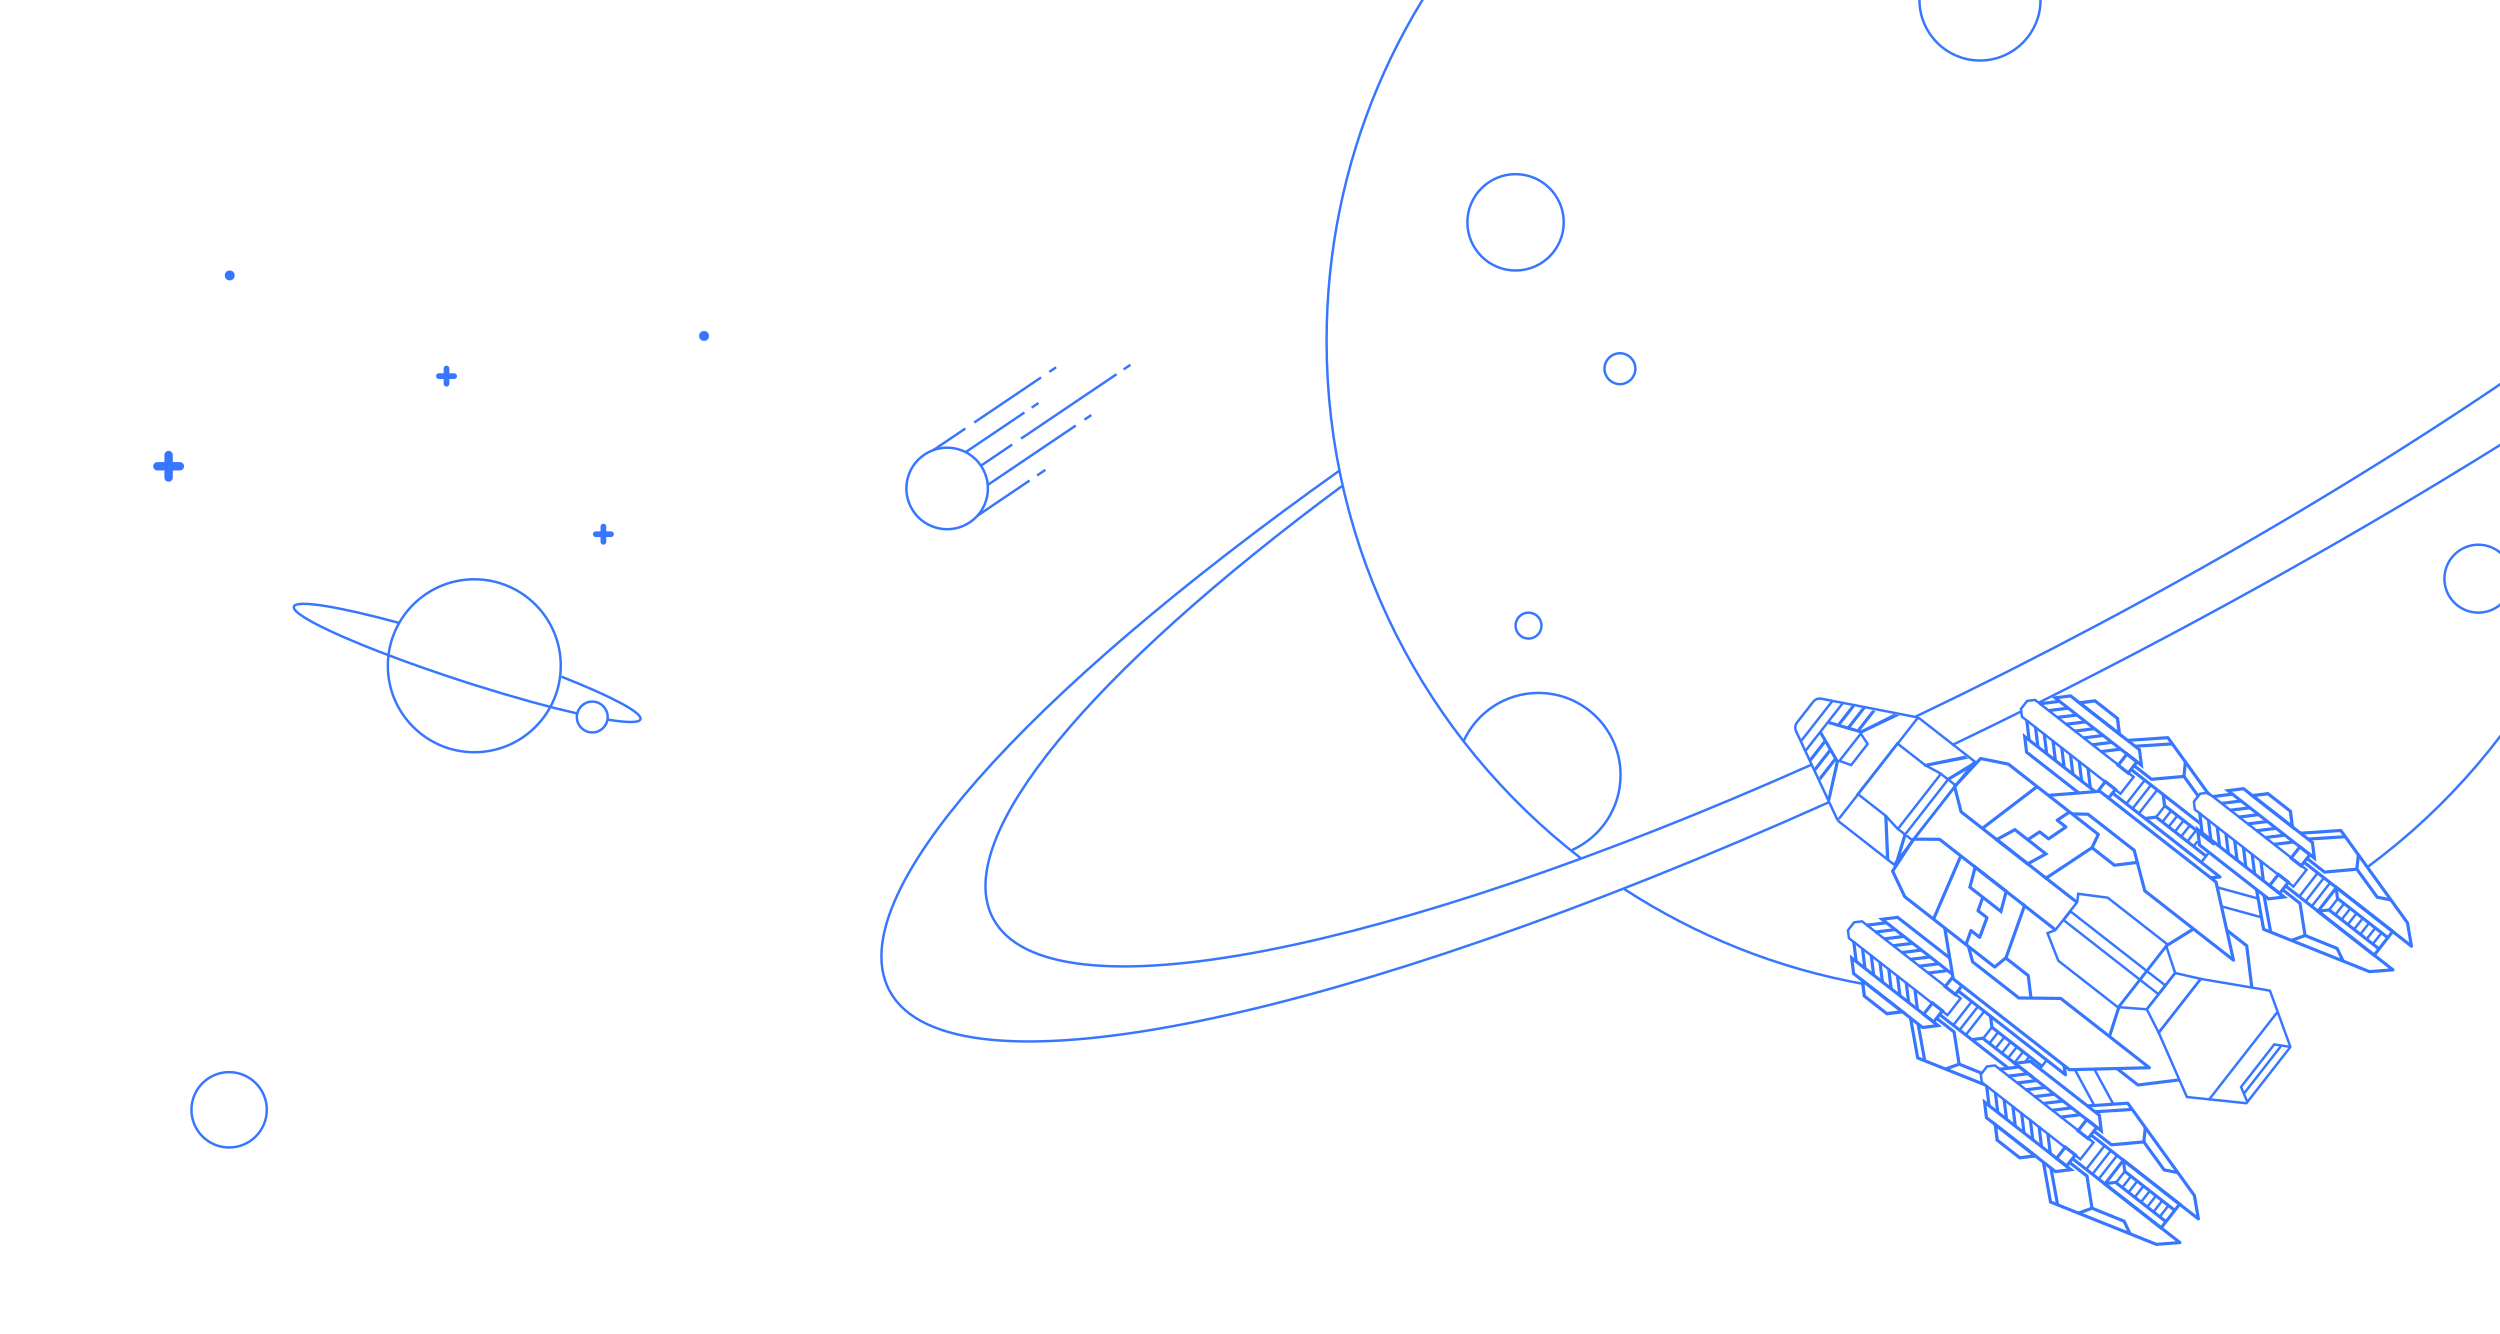 <?xml version="1.0" encoding="UTF-8" standalone="no"?>
<svg width="2024px" height="1080px" viewBox="0 0 2024 1080" version="1.1" xmlns="http://www.w3.org/2000/svg" xmlns:xlink="http://www.w3.org/1999/xlink">
    <!-- Generator: Sketch 48.2 (47327) - http://www.bohemiancoding.com/sketch -->
    <title>Artboard</title>
    <desc>Created with Sketch.</desc>
    <defs></defs>
    <g id="High-fi" stroke="none" stroke-width="1" fill="none" fill-rule="evenodd">
        <g id="Artboard">
            <g id="ship" transform="translate(1658.43, 734.52) rotate(308) translate(-1658.43, -734.52) translate(1462.43, 481.02)">
                <g id="Group-16" transform="translate(7.711, 0)">
                    <path d="M165.511,75.446 L165.511,103.967 L165.498,104.132 L163.122,118.37 L219.882,118.37 L217.505,104.132 L217.492,103.967 L217.492,75.446 L165.511,75.446 Z" id="Rectangle-15" stroke="#3776FF" stroke-width="2"></path>
                    <polyline id="Rectangle-16" stroke="#3776FF" stroke-width="2" points="219.777 119.37 219.777 125.787 163.226 125.787 163.226 119.37"></polyline>
                    <polyline id="Rectangle-16" stroke="#3776FF" stroke-width="2" transform="translate(191.502, 471.703) scale(1, -1) translate(-191.502, -471.703) " points="219.777 465.927 213.351 477.478 169.652 477.478 163.226 465.927"></polyline>
                    <polyline id="Rectangle-16" stroke="#3776FF" stroke-width="2" points="219.777 127.071 219.777 133.489 163.226 133.489 163.226 127.071"></polyline>
                    <path d="M138.521,133.772 L244.482,133.772 L244.482,78.192 C244.482,76.731 244.136,75.29 243.472,73.988 L208.162,4.705 C207.025,2.434 204.701,1 202.159,1 L180.845,1 C178.302,1 175.978,2.434 174.838,4.711 L139.531,73.988 C138.867,75.29 138.521,76.731 138.521,78.192 L138.521,133.772 Z" id="Combined-Shape" stroke="#3776FF" stroke-width="2"></path>
                    <path d="M140.092,75.729 L244.205,75.729" id="Path-6" stroke="#3776FF" stroke-width="2"></path>
                    <path d="M167.082,20.537 L215.921,20.537" id="Path-6" stroke="#3776FF" stroke-width="2"></path>
                    <path d="M145.233,451.808 L235.209,451.808" id="Path-6" stroke="#3776FF" stroke-width="2"></path>
                    <path d="M167.082,471.061 L215.921,471.061" id="Path-6" stroke="#3776FF" stroke-width="2"></path>
                    <path d="M182.406,26.954 L185.167,20.06 L187.554,21.013 L181.22,36.828 L181.22,37.223 L181.062,37.223 L177.085,47.151 L146.518,61.61 L148.536,57.884 L175.072,45.265 L175.209,44.924 L155.515,44.924 L156.8,42.357 L176.237,42.357 L178.293,37.223 L158.085,37.223 L160.656,34.656 L179.321,34.656 L181.378,29.522 L163.226,29.522 L163.226,26.954 L182.406,26.954 Z" id="Combined-Shape" fill="#3776FF" fill-rule="nonzero"></path>
                    <path d="M231.337,27.431 L234.099,20.537 L236.485,21.49 L226.017,47.627 L195.357,62.894 L197.467,58.361 L224.003,45.741 L224.14,45.401 L204.446,45.401 L205.731,42.834 L225.168,42.834 L227.224,37.699 L207.017,37.699 L209.587,35.132 L228.253,35.132 L230.309,29.998 L212.157,29.998 L212.157,27.431 L231.337,27.431 Z" id="Combined-Shape" fill="#3776FF" fill-rule="nonzero" transform="translate(215.921, 41.715) scale(-1, 1) translate(-215.921, -41.715) "></path>
                    <path d="M170.938,12.835 L212.066,12.835" id="Path-6" stroke="#3776FF" stroke-width="2"></path>
                    <path d="M177.467,47.208 L180.655,56.759 L202.348,56.759 L205.537,47.208 L177.467,47.208 Z" id="Rectangle-14" stroke="#3776FF" stroke-width="2"></path>
                    <path d="M164.964,102.989 L166.629,104.945 L139.259,128.354 L139.259,124.809 L164.964,102.989 Z M140.558,135.968 L139.626,133.576 L162.76,124.591 L163.692,126.984 L140.558,135.968 Z" id="Path-8" fill="#3776FF" fill-rule="nonzero"></path>
                    <path d="M242.532,102.684 L244.197,104.64 L216.827,128.354 L216.827,124.504 L242.532,102.684 Z M218.125,135.663 L215.921,133.489 L240.328,124.286 L241.26,126.678 L218.125,135.663 Z" id="Path-8" fill="#3776FF" fill-rule="nonzero" transform="translate(230.059, 119.173) scale(-1, 1) translate(-230.059, -119.173) "></path>
                    <g id="Group-12" transform="translate(122.098, 132.205)" fill="#3776FF" fill-rule="nonzero">
                        <path d="M41.128,62.019 L41.128,91.089 L53.98,85.588 L53.98,56.518 L41.128,62.019 Z M53.98,53.725 L54.993,53.292 L56.551,54.318 L56.551,55.418 L53.98,56.518 L53.98,53.725 Z M38.557,60.327 L56.551,52.625 L56.551,87.281 L38.557,94.982 L38.557,60.327 Z" id="Rectangle-17"></path>
                        <path d="M10.418,3.277 C10.618,2.876 11.013,2.609 11.46,2.572 L42.306,0.004 C42.742,-0.032 43.166,0.155 43.432,0.501 L56.284,17.187 C56.457,17.411 56.551,17.687 56.551,17.97 L56.551,105.251 C56.551,105.803 56.197,106.294 55.672,106.468 L13.259,120.587 C13.038,120.661 12.801,120.673 12.574,120.623 L1.006,118.056 C0.418,117.925 0,117.404 0,116.803 L0,24.387 C0,24.188 0.046,23.992 0.136,23.813 L10.418,3.277 Z M2.57,24.69 L2.57,115.773 L12.784,118.04 L53.98,104.326 L53.98,18.406 L41.822,2.621 L12.394,5.07 L2.57,24.69 Z" id="Path-11"></path>
                        <polygon id="Path-12" points="1.611 55.151 0.96 52.667 54.94 38.548 55.591 41.032"></polygon>
                        <path d="M1.692,88.499 L0.879,86.063 L12.299,82.262 C13.131,81.985 13.991,82.603 13.991,83.479 L13.991,90.661 L27.599,86.342 L27.599,78.093 C27.599,77.541 27.953,77.05 28.478,76.876 L39.436,73.228 L40.249,75.663 L30.17,79.019 L30.17,87.281 C30.17,87.84 29.808,88.335 29.274,88.504 L13.095,93.638 C12.266,93.901 11.42,93.284 11.42,92.415 L11.42,85.26 L1.692,88.499 Z" id="Path-13"></path>
                    </g>
                    <g id="Group-12" transform="translate(232.63, 192.532) scale(-1, 1) translate(-232.63, -192.532) translate(204.354, 132.205)" fill="#3776FF" fill-rule="nonzero">
                        <path d="M41.128,62.019 L41.128,91.089 L53.98,85.588 L53.98,56.518 L41.128,62.019 Z M53.98,53.725 L54.993,53.292 L56.551,54.318 L56.551,55.418 L53.98,56.518 L53.98,53.725 Z M38.557,60.327 L56.551,52.625 L56.551,87.281 L38.557,94.982 L38.557,60.327 Z" id="Rectangle-17"></path>
                        <path d="M10.418,3.277 C10.618,2.876 11.013,2.609 11.46,2.572 L42.306,0.004 C42.742,-0.032 43.166,0.155 43.432,0.501 L56.284,17.187 C56.457,17.411 56.551,17.687 56.551,17.97 L56.551,105.251 C56.551,105.803 56.197,106.294 55.672,106.468 L13.259,120.587 C13.038,120.661 12.801,120.673 12.574,120.623 L1.006,118.056 C0.418,117.925 0,117.404 0,116.803 L0,24.387 C0,24.188 0.046,23.992 0.136,23.813 L10.418,3.277 Z M2.57,24.69 L2.57,115.773 L12.784,118.04 L53.98,104.326 L53.98,18.406 L41.822,2.621 L12.394,5.07 L2.57,24.69 Z" id="Path-11"></path>
                        <polygon id="Path-12" points="1.611 55.151 0.96 52.667 54.94 38.548 55.591 41.032"></polygon>
                        <path d="M1.692,88.499 L0.879,86.063 L12.299,82.262 C13.131,81.985 13.991,82.603 13.991,83.479 L13.991,90.661 L27.599,86.342 L27.599,78.093 C27.599,77.541 27.953,77.05 28.478,76.876 L39.436,73.228 L40.249,75.663 L30.17,79.019 L30.17,87.281 C30.17,87.84 29.808,88.335 29.274,88.504 L13.095,93.638 C12.266,93.901 11.42,93.284 11.42,92.415 L11.42,85.26 L1.692,88.499 Z" id="Path-13"></path>
                    </g>
                    <g id="Group-13" transform="translate(93.823, 196.382)">
                        <path d="M43.435,109.607 C43.606,109.83 43.698,110.104 43.698,110.385 L43.698,201.516 C43.698,202.722 42.185,203.262 41.42,202.331 L0.292,152.272 C0.103,152.043 0,151.755 0,151.458 L0,32.089 C0,31.767 0.121,31.458 0.338,31.221 L28.613,0.416 L30.508,2.151 L2.57,32.588 L2.57,150.999 L41.128,197.929 L41.128,110.818 L20.827,84.208 C20.656,83.985 20.564,83.711 20.564,83.43 L20.564,35.922 C20.564,35.644 20.654,35.373 20.822,35.151 L28.533,24.9 L30.588,26.442 L23.134,36.35 L23.134,82.997 L43.435,109.607 Z" id="Path-14" fill="#3776FF" fill-rule="nonzero"></path>
                        <path d="M39.53,55.192 L42.101,55.192 L42.101,78.264 C42.101,78.605 41.965,78.931 41.724,79.172 L28.808,92.072 L26.99,90.256 L39.53,77.733 L39.53,55.192 Z" id="Path-15" fill="#3776FF" fill-rule="nonzero"></path>
                        <polygon id="Path-16" fill="#3776FF" fill-rule="nonzero" points="82.256 38.506 84.826 38.506 84.826 73.186 82.256 73.186"></polygon>
                        <polygon id="Path-17" fill="#3776FF" fill-rule="nonzero" points="42.857 161.647 41.969 159.239 66.388 150.254 67.277 152.663"></polygon>
                        <path d="M65.262,90.121 L65.262,151.742 L130.095,151.742 L130.095,90.121 L117.892,69.404 L112.093,72.878 L83.264,72.878 L77.465,69.404 L65.262,90.121 Z" id="Rectangle-18" stroke="#3776FF" stroke-width="2"></path>
                        <rect id="Rectangle-19" stroke="#3776FF" stroke-width="2" x="93.823" y="73.162" width="8.997" height="97.549"></rect>
                        <polygon id="Rectangle-20" stroke="#3776FF" stroke-width="2" stroke-linejoin="round" points="65.548 151.458 128.525 151.458 115.672 170.711 78.4 170.711"></polygon>
                        <polygon id="Rectangle-20" stroke="#3776FF" stroke-width="2" stroke-linejoin="round" transform="translate(97.036, 180.338) scale(1, -1) translate(-97.036, -180.338) " points="69.403 170.711 124.669 170.711 115.672 189.965 78.4 189.965"></polygon>
                    </g>
                    <g id="Group-13" transform="translate(246.767, 298.424) scale(-1, 1) translate(-246.767, -298.424) translate(204.354, 196.382)" fill="#3776FF" fill-rule="nonzero">
                        <path d="M43.435,109.607 C43.606,109.83 43.698,110.104 43.698,110.385 L43.698,201.516 C43.698,202.722 42.185,203.262 41.42,202.331 L0.292,152.272 C0.103,152.043 0,151.755 0,151.458 L0,32.089 C0,31.767 0.121,31.458 0.338,31.221 L28.613,0.416 L30.508,2.151 L2.57,32.588 L2.57,150.999 L41.128,197.929 L41.128,110.818 L20.827,84.208 C20.656,83.985 20.564,83.711 20.564,83.43 L20.564,35.922 C20.564,35.644 20.654,35.373 20.822,35.151 L28.533,24.9 L30.588,26.442 L23.134,36.35 L23.134,82.997 L43.435,109.607 Z" id="Path-14"></path>
                        <path d="M39.907,55.16 L42.477,55.16 L42.477,78.232 C42.477,78.573 42.342,78.899 42.101,79.14 L29.184,92.039 L27.367,90.224 L39.907,77.701 L39.907,55.16 Z" id="Path-15"></path>
                        <polygon id="Path-16" points="82.256 38.506 84.826 38.506 84.826 73.186 82.256 73.186"></polygon>
                        <polygon id="Path-17" points="42.857 161.647 41.969 159.239 66.388 150.254 67.277 152.663"></polygon>
                    </g>
                    <polygon id="Rectangle-21" stroke="#3776FF" stroke-width="2" stroke-linejoin="round" points="163.226 386.347 218.492 386.347 245.482 436.405 219.777 477.478 161.941 477.478 136.236 436.405"></polygon>
                    <g id="turbo" transform="translate(280.184, 292.648)">
                        <g id="Group-14" transform="translate(0, 8.985)" fill="#3776FF" fill-rule="nonzero">
                            <path d="M24.42,17.749 L24.42,87.501 L30.846,93.919 L30.846,11.332 L24.42,17.749 Z M30.846,7.701 L32.664,5.886 L33.416,6.198 L33.416,8.765 L30.846,11.332 L30.846,7.701 Z M21.849,16.686 L33.416,5.134 L33.416,100.116 L21.849,88.565 L21.849,16.686 Z" id="Rectangle-22"></path>
                            <path d="M33.416,83.43 L33.416,91.132 L42.413,91.132 L42.413,83.43 L33.416,83.43 Z M44.984,80.863 L44.984,93.699 L30.846,93.699 L30.846,80.863 L44.984,80.863 Z" id="Rectangle-24"></path>
                            <polygon id="Path-19" points="33.04 13.743 31.222 11.928 42.79 0.376 44.607 2.191"></polygon>
                            <polygon id="Path-19" points="33.04 22.728 31.222 20.913 42.79 9.361 44.607 11.176"></polygon>
                            <polygon id="Path-19" points="33.04 31.713 31.222 29.897 42.79 18.346 44.607 20.161"></polygon>
                            <polygon id="Path-19" points="33.04 40.697 31.222 38.882 42.79 27.33 44.607 29.146"></polygon>
                            <polygon id="Path-19" points="33.04 49.682 31.222 47.867 42.79 36.315 44.607 38.13"></polygon>
                            <polygon id="Path-19" points="33.04 58.667 31.222 56.852 42.79 45.3 44.607 47.115"></polygon>
                            <polygon id="Path-19" points="33.04 67.652 31.222 65.837 42.79 54.285 44.607 56.1"></polygon>
                            <polygon id="Path-19" points="33.04 76.637 31.222 74.822 42.79 63.27 44.607 65.085"></polygon>
                            <path d="M38.616,92.415 L41.186,92.415 L41.186,202.858 C41.186,204.031 39.74,204.59 38.95,203.722 L26.039,189.545 C25.907,189.4 25.81,189.227 25.756,189.038 L0.051,100.474 C-0.073,100.049 0.032,99.59 0.327,99.261 L22.177,74.873 L24.092,76.585 L2.718,100.442 L28.142,188.038 L38.616,199.539 L38.616,92.415 Z" id="Path-20"></path>
                            <polygon id="Path-21" points="22.174 82.578 24.095 84.283 3.531 107.387 1.61 105.681"></polygon>
                            <path d="M34.702,92.415 L37.272,92.415 L37.272,110.431 C37.272,110.756 37.148,111.07 36.925,111.307 L18.932,130.515 C18.512,130.963 17.833,131.052 17.312,130.726 L7.03,124.309 L8.393,122.132 L17.778,127.99 L34.702,109.924 L34.702,92.415 Z M18.675,128.55 L17.055,128.761 L17.778,127.99 L18.675,128.55 Z" id="Path-22"></path>
                            <path d="M16.758,129.991 L19.229,129.285 L26.941,156.24 C27.029,156.549 26.998,156.879 26.854,157.166 L21.713,167.435 L19.414,166.287 L24.332,156.465 L16.758,129.991 Z" id="Path-23"></path>
                        </g>
                        <g id="Group-14" transform="translate(81.613, 111.668) scale(-1, 1) translate(-81.613, -111.668) translate(59.121, 8.985)" fill="#3776FF" fill-rule="nonzero">
                            <path d="M24.42,17.749 L24.42,87.501 L30.846,93.919 L30.846,11.332 L24.42,17.749 Z M30.846,7.701 L32.664,5.886 L33.416,6.198 L33.416,8.765 L30.846,11.332 L30.846,7.701 Z M21.849,16.686 L33.416,5.134 L33.416,100.116 L21.849,88.565 L21.849,16.686 Z" id="Rectangle-22"></path>
                            <path d="M15.423,35.905 L15.423,57.759 L21.849,64.143 L21.849,29.522 L15.423,35.905 Z M21.849,26.099 L23.667,24.387 L24.42,24.681 L24.42,27.101 L21.849,29.522 L21.849,26.099 Z M12.852,34.656 L24.42,23.104 L24.42,70.561 L12.852,59.009 L12.852,34.656 Z" id="Rectangle-22"></path>
                            <path d="M33.416,83.43 L33.416,91.132 L42.413,91.132 L42.413,83.43 L33.416,83.43 Z M44.984,80.863 L44.984,93.699 L30.846,93.699 L30.846,80.863 L44.984,80.863 Z" id="Rectangle-24"></path>
                            <polygon id="Path-19" points="33.04 13.743 31.222 11.928 42.79 0.376 44.607 2.191"></polygon>
                            <polygon id="Path-19" points="33.04 22.728 31.222 20.913 42.79 9.361 44.607 11.176"></polygon>
                            <polygon id="Path-19" points="33.04 31.713 31.222 29.897 42.79 18.346 44.607 20.161"></polygon>
                            <polygon id="Path-19" points="33.04 40.697 31.222 38.882 42.79 27.33 44.607 29.146"></polygon>
                            <polygon id="Path-19" points="33.04 49.682 31.222 47.867 42.79 36.315 44.607 38.13"></polygon>
                            <polygon id="Path-19" points="33.04 58.667 31.222 56.852 42.79 45.3 44.607 47.115"></polygon>
                            <polygon id="Path-19" points="33.04 67.652 31.222 65.837 42.79 54.285 44.607 56.1"></polygon>
                            <polygon id="Path-19" points="33.04 76.637 31.222 74.822 42.79 63.27 44.607 65.085"></polygon>
                            <path d="M38.616,92.415 L41.186,92.415 L41.186,202.858 C41.186,204.031 39.74,204.59 38.95,203.722 L26.039,189.545 C25.907,189.4 25.81,189.227 25.756,189.038 L0.051,100.474 C-0.073,100.049 0.032,99.59 0.327,99.261 L22.177,74.873 L24.092,76.585 L2.718,100.442 L28.142,188.038 L38.616,199.539 L38.616,92.415 Z" id="Path-20"></path>
                            <polygon id="Path-21" points="22.174 82.578 24.095 84.283 3.531 107.387 1.61 105.681"></polygon>
                            <path d="M34.702,92.415 L37.272,92.415 L37.272,110.431 C37.272,110.756 37.148,111.07 36.925,111.307 L18.932,130.515 C18.512,130.963 17.833,131.052 17.312,130.726 L7.03,124.309 L8.393,122.132 L17.778,127.99 L34.702,109.924 L34.702,92.415 Z M18.675,128.55 L17.055,128.761 L17.778,127.99 L18.675,128.55 Z" id="Path-22"></path>
                            <path d="M16.758,129.991 L19.229,129.285 L26.941,156.24 C27.029,156.549 26.998,156.879 26.854,157.166 L21.713,167.435 L19.414,166.287 L24.332,156.465 L16.758,129.991 Z" id="Path-23"></path>
                        </g>
                        <g id="Group-15" transform="translate(38.557, 0)">
                            <path d="M4.856,5.549 L4.856,106.818 L22.134,106.818 L22.134,5.549 L17.58,1 L9.411,1 L4.856,5.549 Z" id="Rectangle-23" stroke="#3776FF" stroke-width="2"></path>
                            <path d="M1.285,115.519 L25.705,115.519" id="Path-24" stroke="#3776FF" stroke-width="2"></path>
                            <path d="M1.285,121.937 L25.705,121.937" id="Path-24" stroke="#3776FF" stroke-width="2"></path>
                            <path d="M1.285,128.354 L25.705,128.354" id="Path-24" stroke="#3776FF" stroke-width="2"></path>
                            <path d="M7.711,141.19 L19.279,141.19" id="Path-24" stroke="#3776FF" stroke-width="2"></path>
                            <path d="M7.711,147.608 L19.279,147.608" id="Path-24" stroke="#3776FF" stroke-width="2"></path>
                            <path d="M7.711,154.025 L19.279,154.025" id="Path-24" stroke="#3776FF" stroke-width="2"></path>
                            <path d="M7.711,160.443 L19.279,160.443" id="Path-24" stroke="#3776FF" stroke-width="2"></path>
                            <path d="M7.711,166.861 L19.279,166.861" id="Path-24" stroke="#3776FF" stroke-width="2"></path>
                            <path d="M7.711,173.278 L19.279,173.278" id="Path-24" stroke="#3776FF" stroke-width="2"></path>
                            <path d="M7.711,179.696 L19.279,179.696" id="Path-24" stroke="#3776FF" stroke-width="2"></path>
                            <path d="M7.711,186.114 L19.279,186.114" id="Path-24" stroke="#3776FF" stroke-width="2"></path>
                            <path d="M2.57,136.056 L2.57,191.248 L24.42,191.248 L24.42,136.056 L2.57,136.056 Z M0,133.489 L26.99,133.489 L26.99,193.815 L0,193.815 L0,133.489 Z" id="Rectangle-25" fill="#3776FF" fill-rule="nonzero"></path>
                            <polygon id="Path-25" fill="#3776FF" fill-rule="nonzero" points="0.376 135.68 2.194 133.865 8.997 140.658 8.997 192.532 6.426 192.532 6.426 141.722"></polygon>
                            <polygon id="Path-25" fill="#3776FF" fill-rule="nonzero" transform="translate(22.304, 162.822) scale(-1, 1) translate(-22.304, -162.822) " points="17.993 135.304 19.811 133.489 26.614 140.282 26.614 192.156 24.043 192.156 24.043 141.346"></polygon>
                        </g>
                    </g>
                    <g id="turbo" transform="translate(52.052, 399.824) scale(-1, 1) translate(-52.052, -399.824) translate(0, 292.648)">
                        <g id="Group-14" transform="translate(0, 8.985)" fill="#3776FF" fill-rule="nonzero">
                            <path d="M24.42,17.749 L24.42,87.501 L30.846,93.919 L30.846,11.332 L24.42,17.749 Z M30.846,7.701 L32.664,5.886 L33.416,6.198 L33.416,8.765 L30.846,11.332 L30.846,7.701 Z M21.849,16.686 L33.416,5.134 L33.416,100.116 L21.849,88.565 L21.849,16.686 Z" id="Rectangle-22"></path>
                            <path d="M33.416,83.43 L33.416,91.132 L42.413,91.132 L42.413,83.43 L33.416,83.43 Z M44.984,80.863 L44.984,93.699 L30.846,93.699 L30.846,80.863 L44.984,80.863 Z" id="Rectangle-24"></path>
                            <polygon id="Path-19" points="33.04 13.743 31.222 11.928 42.79 0.376 44.607 2.191"></polygon>
                            <polygon id="Path-19" points="33.04 22.728 31.222 20.913 42.79 9.361 44.607 11.176"></polygon>
                            <polygon id="Path-19" points="33.04 31.713 31.222 29.897 42.79 18.346 44.607 20.161"></polygon>
                            <polygon id="Path-19" points="33.04 40.697 31.222 38.882 42.79 27.33 44.607 29.146"></polygon>
                            <polygon id="Path-19" points="33.04 49.682 31.222 47.867 42.79 36.315 44.607 38.13"></polygon>
                            <polygon id="Path-19" points="33.04 58.667 31.222 56.852 42.79 45.3 44.607 47.115"></polygon>
                            <polygon id="Path-19" points="33.04 67.652 31.222 65.837 42.79 54.285 44.607 56.1"></polygon>
                            <polygon id="Path-19" points="33.04 76.637 31.222 74.822 42.79 63.27 44.607 65.085"></polygon>
                            <path d="M38.616,92.415 L41.186,92.415 L41.186,202.858 C41.186,204.031 39.74,204.59 38.95,203.722 L26.039,189.545 C25.907,189.4 25.81,189.227 25.756,189.038 L0.051,100.474 C-0.073,100.049 0.032,99.59 0.327,99.261 L22.177,74.873 L24.092,76.585 L2.718,100.442 L28.142,188.038 L38.616,199.539 L38.616,92.415 Z" id="Path-20"></path>
                            <polygon id="Path-21" points="22.174 82.578 24.095 84.283 3.531 107.387 1.61 105.681"></polygon>
                            <path d="M34.702,92.415 L37.272,92.415 L37.272,110.431 C37.272,110.756 37.148,111.07 36.925,111.307 L18.932,130.515 C18.512,130.963 17.833,131.052 17.312,130.726 L7.03,124.309 L8.393,122.132 L17.778,127.99 L34.702,109.924 L34.702,92.415 Z M18.675,128.55 L17.055,128.761 L17.778,127.99 L18.675,128.55 Z" id="Path-22"></path>
                            <path d="M16.758,129.991 L19.229,129.285 L26.941,156.24 C27.029,156.549 26.998,156.879 26.854,157.166 L21.713,167.435 L19.414,166.287 L24.332,156.465 L16.758,129.991 Z" id="Path-23"></path>
                        </g>
                        <g id="Group-14" transform="translate(81.613, 111.668) scale(-1, 1) translate(-81.613, -111.668) translate(59.121, 8.985)" fill="#3776FF" fill-rule="nonzero">
                            <path d="M24.42,17.749 L24.42,87.501 L30.846,93.919 L30.846,11.332 L24.42,17.749 Z M30.846,7.701 L32.664,5.886 L33.416,6.198 L33.416,8.765 L30.846,11.332 L30.846,7.701 Z M21.849,16.686 L33.416,5.134 L33.416,100.116 L21.849,88.565 L21.849,16.686 Z" id="Rectangle-22"></path>
                            <path d="M15.423,35.905 L15.423,57.759 L21.849,64.143 L21.849,29.522 L15.423,35.905 Z M21.849,26.099 L23.667,24.387 L24.42,24.681 L24.42,27.101 L21.849,29.522 L21.849,26.099 Z M12.852,34.656 L24.42,23.104 L24.42,70.561 L12.852,59.009 L12.852,34.656 Z" id="Rectangle-22"></path>
                            <path d="M33.416,83.43 L33.416,91.132 L42.413,91.132 L42.413,83.43 L33.416,83.43 Z M44.984,80.863 L44.984,93.699 L30.846,93.699 L30.846,80.863 L44.984,80.863 Z" id="Rectangle-24"></path>
                            <polygon id="Path-19" points="33.04 13.743 31.222 11.928 42.79 0.376 44.607 2.191"></polygon>
                            <polygon id="Path-19" points="33.04 22.728 31.222 20.913 42.79 9.361 44.607 11.176"></polygon>
                            <polygon id="Path-19" points="33.04 31.713 31.222 29.897 42.79 18.346 44.607 20.161"></polygon>
                            <polygon id="Path-19" points="33.04 40.697 31.222 38.882 42.79 27.33 44.607 29.146"></polygon>
                            <polygon id="Path-19" points="33.04 49.682 31.222 47.867 42.79 36.315 44.607 38.13"></polygon>
                            <polygon id="Path-19" points="33.04 58.667 31.222 56.852 42.79 45.3 44.607 47.115"></polygon>
                            <polygon id="Path-19" points="33.04 67.652 31.222 65.837 42.79 54.285 44.607 56.1"></polygon>
                            <polygon id="Path-19" points="33.04 76.637 31.222 74.822 42.79 63.27 44.607 65.085"></polygon>
                            <path d="M38.616,92.415 L41.186,92.415 L41.186,202.858 C41.186,204.031 39.74,204.59 38.95,203.722 L26.039,189.545 C25.907,189.4 25.81,189.227 25.756,189.038 L0.051,100.474 C-0.073,100.049 0.032,99.59 0.327,99.261 L22.177,74.873 L24.092,76.585 L2.718,100.442 L28.142,188.038 L38.616,199.539 L38.616,92.415 Z" id="Path-20"></path>
                            <polygon id="Path-21" points="22.174 82.578 24.095 84.283 3.531 107.387 1.61 105.681"></polygon>
                            <path d="M34.702,92.415 L37.272,92.415 L37.272,110.431 C37.272,110.756 37.148,111.07 36.925,111.307 L18.932,130.515 C18.512,130.963 17.833,131.052 17.312,130.726 L7.03,124.309 L8.393,122.132 L17.778,127.99 L34.702,109.924 L34.702,92.415 Z M18.675,128.55 L17.055,128.761 L17.778,127.99 L18.675,128.55 Z" id="Path-22"></path>
                            <path d="M16.758,129.991 L19.229,129.285 L26.941,156.24 C27.029,156.549 26.998,156.879 26.854,157.166 L21.713,167.435 L19.414,166.287 L24.332,156.465 L16.758,129.991 Z" id="Path-23"></path>
                        </g>
                        <g id="Group-15" transform="translate(38.557, 0)">
                            <path d="M4.856,5.549 L4.856,106.818 L22.134,106.818 L22.134,5.549 L17.58,1 L9.411,1 L4.856,5.549 Z" id="Rectangle-23" stroke="#3776FF" stroke-width="2"></path>
                            <path d="M1.285,115.519 L25.705,115.519" id="Path-24" stroke="#3776FF" stroke-width="2"></path>
                            <path d="M1.285,121.937 L25.705,121.937" id="Path-24" stroke="#3776FF" stroke-width="2"></path>
                            <path d="M1.285,128.354 L25.705,128.354" id="Path-24" stroke="#3776FF" stroke-width="2"></path>
                            <path d="M7.711,141.19 L19.279,141.19" id="Path-24" stroke="#3776FF" stroke-width="2"></path>
                            <path d="M7.711,147.608 L19.279,147.608" id="Path-24" stroke="#3776FF" stroke-width="2"></path>
                            <path d="M7.711,154.025 L19.279,154.025" id="Path-24" stroke="#3776FF" stroke-width="2"></path>
                            <path d="M7.711,160.443 L19.279,160.443" id="Path-24" stroke="#3776FF" stroke-width="2"></path>
                            <path d="M7.711,166.861 L19.279,166.861" id="Path-24" stroke="#3776FF" stroke-width="2"></path>
                            <path d="M7.711,173.278 L19.279,173.278" id="Path-24" stroke="#3776FF" stroke-width="2"></path>
                            <path d="M7.711,179.696 L19.279,179.696" id="Path-24" stroke="#3776FF" stroke-width="2"></path>
                            <path d="M7.711,186.114 L19.279,186.114" id="Path-24" stroke="#3776FF" stroke-width="2"></path>
                            <path d="M2.57,136.056 L2.57,191.248 L24.42,191.248 L24.42,136.056 L2.57,136.056 Z M0,133.489 L26.99,133.489 L26.99,193.815 L0,193.815 L0,133.489 Z" id="Rectangle-25" fill="#3776FF" fill-rule="nonzero"></path>
                            <polygon id="Path-25" fill="#3776FF" fill-rule="nonzero" points="0.376 135.68 2.194 133.865 8.997 140.658 8.997 192.532 6.426 192.532 6.426 141.722"></polygon>
                            <polygon id="Path-25" fill="#3776FF" fill-rule="nonzero" transform="translate(22.304, 162.822) scale(-1, 1) translate(-22.304, -162.822) " points="17.993 135.304 19.811 133.489 26.614 140.282 26.614 192.156 24.043 192.156 24.043 141.346"></polygon>
                        </g>
                    </g>
                    <g id="turbo" transform="translate(66.833, 243.232) scale(-1, 1) translate(-66.833, -243.232) translate(25.705, 136.056)">
                        <g id="Group-14" transform="translate(0, 8.985)" fill="#3776FF" fill-rule="nonzero">
                            <path d="M2.57,17.749 L2.57,71.28 L8.997,78.296 L8.997,11.332 L2.57,17.749 Z M8.997,7.701 L10.814,5.886 L11.567,6.198 L11.567,8.765 L8.997,11.332 L8.997,7.701 Z M0,16.686 L11.567,5.134 L11.567,80.863 L0,69.311 L0,16.686 Z" id="Rectangle-22"></path>
                            <path d="M14.138,91.132 L20.564,91.132 L20.564,83.43 L12.852,83.43 L14.138,91.132 Z M23.134,80.863 L23.134,93.699 L14.138,93.699 L11.567,80.863 L23.134,80.863 Z" id="Rectangle-24"></path>
                            <polygon id="Path-19" points="11.191 13.743 9.373 11.928 20.94 0.376 22.758 2.191"></polygon>
                            <polygon id="Path-19" points="11.191 22.728 9.373 20.913 20.94 9.361 22.758 11.176"></polygon>
                            <polygon id="Path-19" points="11.191 31.713 9.373 29.897 20.94 18.346 22.758 20.161"></polygon>
                            <polygon id="Path-19" points="11.191 40.697 9.373 38.882 20.94 27.33 22.758 29.146"></polygon>
                            <polygon id="Path-19" points="11.191 49.682 9.373 47.867 20.94 36.315 22.758 38.13"></polygon>
                            <polygon id="Path-19" points="11.191 58.667 9.373 56.852 20.94 45.3 22.758 47.115"></polygon>
                            <polygon id="Path-19" points="11.191 67.652 9.373 65.837 20.94 54.285 22.758 56.1"></polygon>
                            <polygon id="Path-19" points="11.191 76.637 9.373 74.822 20.94 63.27 22.758 65.085"></polygon>
                            <path d="M16.766,92.415 L19.337,92.415 L19.337,202.858 C19.337,204.031 17.891,204.59 17.101,203.722 L12.64,198.824 L12.528,194.885 L16.766,199.539 L16.766,92.415 Z" id="Path-20"></path>
                        </g>
                        <g id="Group-14" transform="translate(59.764, 91.132) scale(-1, 1) translate(-59.764, -91.132) translate(37.272, 8.985)" fill="#3776FF" fill-rule="nonzero">
                            <path d="M24.42,17.749 L24.42,87.501 L30.846,93.919 L30.846,11.332 L24.42,17.749 Z M30.846,7.701 L32.664,5.886 L33.416,6.198 L33.416,8.765 L30.846,11.332 L30.846,7.701 Z M21.849,16.686 L33.416,5.134 L33.416,100.116 L21.849,88.565 L21.849,16.686 Z" id="Rectangle-22"></path>
                            <path d="M15.423,35.905 L15.423,57.759 L21.849,64.143 L21.849,29.522 L15.423,35.905 Z M21.849,26.099 L23.667,24.387 L24.42,24.681 L24.42,27.101 L21.849,29.522 L21.849,26.099 Z M12.852,34.656 L24.42,23.104 L24.42,70.561 L12.852,59.009 L12.852,34.656 Z" id="Rectangle-22"></path>
                            <path d="M33.416,83.43 L33.416,91.132 L42.413,91.132 L42.413,83.43 L33.416,83.43 Z M44.984,80.863 L44.984,93.699 L30.846,93.699 L30.846,80.863 L44.984,80.863 Z" id="Rectangle-24"></path>
                            <polygon id="Path-19" points="33.04 13.743 31.222 11.928 42.79 0.376 44.607 2.191"></polygon>
                            <polygon id="Path-19" points="33.04 22.728 31.222 20.913 42.79 9.361 44.607 11.176"></polygon>
                            <polygon id="Path-19" points="33.04 31.713 31.222 29.897 42.79 18.346 44.607 20.161"></polygon>
                            <polygon id="Path-19" points="33.04 40.697 31.222 38.882 42.79 27.33 44.607 29.146"></polygon>
                            <polygon id="Path-19" points="33.04 49.682 31.222 47.867 42.79 36.315 44.607 38.13"></polygon>
                            <polygon id="Path-19" points="33.04 58.667 31.222 56.852 42.79 45.3 44.607 47.115"></polygon>
                            <polygon id="Path-19" points="33.04 67.652 31.222 65.837 42.79 54.285 44.607 56.1"></polygon>
                            <polygon id="Path-19" points="33.04 76.637 31.222 74.822 42.79 63.27 44.607 65.085"></polygon>
                            <path d="M16.952,158.705 L0.051,100.474 C-0.073,100.049 0.032,99.59 0.327,99.261 L22.177,74.873 L24.092,76.585 L2.718,100.442 L18.166,153.667 M38.616,161.516 L38.616,92.415 L41.186,92.415 L41.186,164.294" id="Path-20"></path>
                            <polygon id="Path-21" points="22.174 82.578 24.095 84.283 3.531 107.387 1.61 105.681"></polygon>
                            <path d="M34.702,92.415 L37.272,92.415 L37.272,110.431 C37.272,110.756 37.148,111.07 36.925,111.307 L18.932,130.515 C18.512,130.963 17.833,131.052 17.312,130.726 L7.03,124.309 L8.393,122.132 L17.778,127.99 L34.702,109.924 L34.702,92.415 Z M18.675,128.55 L17.055,128.761 L17.778,127.99 L18.675,128.55 Z" id="Path-22"></path>
                            <polygon id="Path-23" points="16.758 129.991 19.229 129.285 24.941 149.248 22.291 149.331"></polygon>
                        </g>
                        <g id="Group-15" transform="translate(16.708, 0)">
                            <path d="M4.856,5.549 L4.856,106.818 L22.134,106.818 L22.134,5.549 L17.58,1 L9.411,1 L4.856,5.549 Z" id="Rectangle-23" stroke="#3776FF" stroke-width="2"></path>
                            <path d="M1.285,115.519 L25.705,115.519" id="Path-24" stroke="#3776FF" stroke-width="2"></path>
                            <path d="M1.285,121.937 L25.705,121.937" id="Path-24" stroke="#3776FF" stroke-width="2"></path>
                            <path d="M1.285,128.354 L25.705,128.354" id="Path-24" stroke="#3776FF" stroke-width="2"></path>
                            <path d="M1.285,192.532 L10.282,192.532" id="Path-24" stroke="#3776FF" stroke-width="2"></path>
                            <path d="M7.711,141.19 L19.279,141.19" id="Path-24" stroke="#3776FF" stroke-width="2"></path>
                            <path d="M7.711,147.608 L19.279,147.608" id="Path-24" stroke="#3776FF" stroke-width="2"></path>
                            <path d="M7.711,154.025 L19.279,154.025" id="Path-24" stroke="#3776FF" stroke-width="2"></path>
                            <path d="M7.711,160.443 L19.279,160.443" id="Path-24" stroke="#3776FF" stroke-width="2"></path>
                            <path d="M7.711,166.861 L19.279,166.861" id="Path-24" stroke="#3776FF" stroke-width="2"></path>
                            <path d="M7.711,173.278 L19.279,173.278" id="Path-24" stroke="#3776FF" stroke-width="2"></path>
                            <path d="M7.711,179.696 L12.852,179.696" id="Path-24" stroke="#3776FF" stroke-width="2"></path>
                            <polygon id="Path-25" fill="#3776FF" fill-rule="nonzero" points="0.376 135.68 2.194 133.865 8.997 140.658 8.997 192.532 6.426 192.532 6.426 141.722"></polygon>
                            <polygon id="Path-25" fill="#3776FF" fill-rule="nonzero" transform="translate(22.304, 162.822) scale(-1, 1) translate(-22.304, -162.822) " points="17.993 135.304 19.811 133.489 26.614 140.282 26.614 192.156 24.043 192.156 24.043 141.346"></polygon>
                        </g>
                    </g>
                    <g id="turbo" transform="translate(275.043, 136.056)">
                        <g id="Group-14" transform="translate(0, 8.985)" fill="#3776FF" fill-rule="nonzero">
                            <path d="M2.57,17.749 L2.57,71.28 L8.997,78.296 L8.997,11.332 L2.57,17.749 Z M8.997,7.701 L10.814,5.886 L11.567,6.198 L11.567,8.765 L8.997,11.332 L8.997,7.701 Z M0,16.686 L11.567,5.134 L11.567,80.863 L0,69.311 L0,16.686 Z" id="Rectangle-22"></path>
                            <path d="M14.138,91.132 L20.564,91.132 L20.564,83.43 L12.852,83.43 L14.138,91.132 Z M23.134,80.863 L23.134,93.699 L14.138,93.699 L11.567,80.863 L23.134,80.863 Z" id="Rectangle-24"></path>
                            <polygon id="Path-19" points="11.191 13.743 9.373 11.928 20.94 0.376 22.758 2.191"></polygon>
                            <polygon id="Path-19" points="11.191 22.728 9.373 20.913 20.94 9.361 22.758 11.176"></polygon>
                            <polygon id="Path-19" points="11.191 31.713 9.373 29.897 20.94 18.346 22.758 20.161"></polygon>
                            <polygon id="Path-19" points="11.191 40.697 9.373 38.882 20.94 27.33 22.758 29.146"></polygon>
                            <polygon id="Path-19" points="11.191 49.682 9.373 47.867 20.94 36.315 22.758 38.13"></polygon>
                            <polygon id="Path-19" points="11.191 58.667 9.373 56.852 20.94 45.3 22.758 47.115"></polygon>
                            <polygon id="Path-19" points="11.191 67.652 9.373 65.837 20.94 54.285 22.758 56.1"></polygon>
                            <polygon id="Path-19" points="11.191 76.637 9.373 74.822 20.94 63.27 22.758 65.085"></polygon>
                            <path d="M16.766,92.415 L19.337,92.415 L19.337,202.858 C19.337,204.031 17.891,204.59 17.101,203.722 L12.64,198.824 L12.528,194.885 L16.766,199.539 L16.766,92.415 Z" id="Path-20"></path>
                        </g>
                        <g id="Group-14" transform="translate(59.764, 91.132) scale(-1, 1) translate(-59.764, -91.132) translate(37.272, 8.985)" fill="#3776FF" fill-rule="nonzero">
                            <path d="M24.42,17.749 L24.42,87.501 L30.846,93.919 L30.846,11.332 L24.42,17.749 Z M30.846,7.701 L32.664,5.886 L33.416,6.198 L33.416,8.765 L30.846,11.332 L30.846,7.701 Z M21.849,16.686 L33.416,5.134 L33.416,100.116 L21.849,88.565 L21.849,16.686 Z" id="Rectangle-22"></path>
                            <path d="M15.423,35.905 L15.423,57.759 L21.849,64.143 L21.849,29.522 L15.423,35.905 Z M21.849,26.099 L23.667,24.387 L24.42,24.681 L24.42,27.101 L21.849,29.522 L21.849,26.099 Z M12.852,34.656 L24.42,23.104 L24.42,70.561 L12.852,59.009 L12.852,34.656 Z" id="Rectangle-22"></path>
                            <path d="M33.416,83.43 L33.416,91.132 L42.413,91.132 L42.413,83.43 L33.416,83.43 Z M44.984,80.863 L44.984,93.699 L30.846,93.699 L30.846,80.863 L44.984,80.863 Z" id="Rectangle-24"></path>
                            <polygon id="Path-19" points="33.04 13.743 31.222 11.928 42.79 0.376 44.607 2.191"></polygon>
                            <polygon id="Path-19" points="33.04 22.728 31.222 20.913 42.79 9.361 44.607 11.176"></polygon>
                            <polygon id="Path-19" points="33.04 31.713 31.222 29.897 42.79 18.346 44.607 20.161"></polygon>
                            <polygon id="Path-19" points="33.04 40.697 31.222 38.882 42.79 27.33 44.607 29.146"></polygon>
                            <polygon id="Path-19" points="33.04 49.682 31.222 47.867 42.79 36.315 44.607 38.13"></polygon>
                            <polygon id="Path-19" points="33.04 58.667 31.222 56.852 42.79 45.3 44.607 47.115"></polygon>
                            <polygon id="Path-19" points="33.04 67.652 31.222 65.837 42.79 54.285 44.607 56.1"></polygon>
                            <polygon id="Path-19" points="33.04 76.637 31.222 74.822 42.79 63.27 44.607 65.085"></polygon>
                            <path d="M16.952,158.705 L0.051,100.474 C-0.073,100.049 0.032,99.59 0.327,99.261 L22.177,74.873 L24.092,76.585 L2.718,100.442 L18.166,153.667 M38.616,161.516 L38.616,92.415 L41.186,92.415 L41.186,164.294" id="Path-20"></path>
                            <polygon id="Path-21" points="22.174 82.578 24.095 84.283 3.531 107.387 1.61 105.681"></polygon>
                            <path d="M34.702,92.415 L37.272,92.415 L37.272,110.431 C37.272,110.756 37.148,111.07 36.925,111.307 L18.932,130.515 C18.512,130.963 17.833,131.052 17.312,130.726 L7.03,124.309 L8.393,122.132 L17.778,127.99 L34.702,109.924 L34.702,92.415 Z M18.675,128.55 L17.055,128.761 L17.778,127.99 L18.675,128.55 Z" id="Path-22"></path>
                            <polygon id="Path-23" points="16.758 129.991 19.229 129.285 24.941 149.248 22.291 149.331"></polygon>
                        </g>
                        <g id="Group-15" transform="translate(16.708, 0)">
                            <path d="M4.856,5.549 L4.856,106.818 L22.134,106.818 L22.134,5.549 L17.58,1 L9.411,1 L4.856,5.549 Z" id="Rectangle-23" stroke="#3776FF" stroke-width="2"></path>
                            <path d="M1.285,115.519 L25.705,115.519" id="Path-24" stroke="#3776FF" stroke-width="2"></path>
                            <path d="M1.285,121.937 L25.705,121.937" id="Path-24" stroke="#3776FF" stroke-width="2"></path>
                            <path d="M1.285,128.354 L25.705,128.354" id="Path-24" stroke="#3776FF" stroke-width="2"></path>
                            <path d="M1.285,192.532 L10.282,192.532" id="Path-24" stroke="#3776FF" stroke-width="2"></path>
                            <path d="M7.711,141.19 L19.279,141.19" id="Path-24" stroke="#3776FF" stroke-width="2"></path>
                            <path d="M7.711,147.608 L19.279,147.608" id="Path-24" stroke="#3776FF" stroke-width="2"></path>
                            <path d="M7.711,154.025 L19.279,154.025" id="Path-24" stroke="#3776FF" stroke-width="2"></path>
                            <path d="M7.711,160.443 L19.279,160.443" id="Path-24" stroke="#3776FF" stroke-width="2"></path>
                            <path d="M7.711,166.861 L19.279,166.861" id="Path-24" stroke="#3776FF" stroke-width="2"></path>
                            <path d="M7.711,173.278 L19.279,173.278" id="Path-24" stroke="#3776FF" stroke-width="2"></path>
                            <path d="M7.711,179.696 L12.852,179.696" id="Path-24" stroke="#3776FF" stroke-width="2"></path>
                            <polygon id="Path-25" fill="#3776FF" fill-rule="nonzero" points="0.376 135.68 2.194 133.865 8.997 140.658 8.997 192.532 6.426 192.532 6.426 141.722"></polygon>
                            <polygon id="Path-25" fill="#3776FF" fill-rule="nonzero" transform="translate(22.304, 162.822) scale(-1, 1) translate(-22.304, -162.822) " points="17.993 135.304 19.811 133.489 26.614 140.282 26.614 192.156 24.043 192.156 24.043 141.346"></polygon>
                        </g>
                    </g>
                    <polygon id="Path-18" fill="#3776FF" fill-rule="nonzero" points="144.292 422.098 142.474 423.913 118.243 399.714 118.243 377.362 120.813 377.362 120.813 398.651"></polygon>
                    <polygon id="Path-18" fill="#3776FF" fill-rule="nonzero" transform="translate(250.795, 400.638) scale(-1, 1) translate(-250.795, -400.638) " points="263.82 422.098 262.002 423.913 237.77 399.714 237.77 377.362 240.341 379.929 240.341 398.651"></polygon>
                </g>
                <g id="Group" transform="translate(92.538, 351.691)" stroke="#3776FF">
                    <path d="M12.852,0 L0,29.522" id="Path-2" stroke-width="2"></path>
                    <path d="M23.134,11.552 L10.282,41.073" id="Path-2" stroke-width="2"></path>
                </g>
                <g id="Group" transform="translate(294.321, 372.87) scale(-1, 1) translate(-294.321, -372.87) translate(282.754, 351.691)" stroke="#3776FF">
                    <path d="M12.852,0 L0,30.805" id="Path-2" stroke-width="2"></path>
                    <path d="M23.134,11.552 L10.282,42.357" id="Path-2" stroke-width="2"></path>
                </g>
            </g>
            <path d="M1917.132,701.674 C2047.477,605.324 2132,450.533 2132,276 C2132,-16.159 1895.159,-253 1603,-253 C1310.841,-253 1074,-16.159 1074,276 C1074,446.512 1154.673,598.181 1279.933,694.922 M1315.033,719.826 C1372.875,757.432 1438.526,784.038 1509.023,796.678" id="Oval" stroke="#3776FF" stroke-width="2"></path>
            <circle id="Oval-14" stroke="#3776FF" stroke-width="2" cx="1227" cy="180" r="39"></circle>
            <circle id="Oval-14" stroke="#3776FF" stroke-width="2" cx="185.5" cy="898.5" r="30.5"></circle>
            <circle id="Oval-14" stroke="#3776FF" stroke-width="2" cx="384" cy="539" r="70"></circle>
            <circle id="Oval-14" stroke="#3776FF" stroke-width="2" cx="479.5" cy="580.5" r="12.5"></circle>
            <path d="M500.547,545.128 C516.322,542.71 525.526,539.8 525.526,536.669 C525.526,531.145 496.872,526.309 454.028,523.651 M315.054,522.93 C265.061,525.361 230.473,530.599 230.473,536.669 C230.473,545.057 296.523,551.857 378,551.857 C381.899,551.857 385.763,551.841 389.586,551.81 C422.66,551.546 452.675,550.159 476.037,548.018" id="Oval-14" stroke="#3776FF" stroke-width="2" transform="translate(378, 537.393) rotate(18) translate(-378, -537.393) "></path>
            <path d="M1442.198,523.683 C1496.534,526.052 1552.583,527.291 1609.878,527.291 C2109.038,527.291 2513.687,433.27 2513.687,317.291 C2513.687,247.45 2366.952,185.572 2141.205,147.392 M1119.889,140.8 C870.881,178.199 706.07,243.273 706.07,317.291 C706.07,412.231 977.224,492.456 1349.41,518.439" id="Oval-14" stroke="#3776FF" stroke-width="2" transform="translate(1609.878, 334.045) rotate(-28) translate(-1609.878, -334.045) "></path>
            <path d="M1452.032,537.255 C1472.715,538.124 1493.612,538.858 1514.706,539.453 M1529.773,539.854 C1568.779,540.828 1608.432,541.328 1648.613,541.328 C2228.127,541.328 2697.916,437.252 2697.916,308.868 C2697.916,202.364 2374.612,112.589 1933.565,85.082 M1118.699,108.186 C807.966,148.543 599.31,223.307 599.31,308.868 C599.31,413.726 912.701,502.369 1343.302,531.335" id="Oval-14" stroke="#3776FF" stroke-width="2" transform="translate(1648.613, 313.205) rotate(-28) translate(-1648.613, -313.205) "></path>
            <circle id="Oval-14" stroke="#3776FF" stroke-width="2" cx="2006.5" cy="468.5" r="27.5"></circle>
            <circle id="Oval-14" stroke="#3776FF" stroke-width="2" cx="1237.5" cy="506.5" r="10.5"></circle>
            <path d="M1272.596,688.247 C1295.818,677.874 1312,654.577 1312,627.5 C1312,590.773 1282.227,561 1245.5,561 C1218.358,561 1195.014,577.261 1184.678,600.571" id="Oval-14" stroke="#3776FF" stroke-width="2"></path>
            <circle id="Oval-14" stroke="#3776FF" stroke-width="2" cx="1311.5" cy="298.5" r="12.5"></circle>
            <circle id="Oval-14" stroke="#3776FF" stroke-width="2" cx="1603" cy="0" r="49"></circle>
            <g id="Group-4" transform="translate(827.331, 354.633) rotate(-34) translate(-827.331, -354.633) translate(721.331, 321.633)" stroke="#3776FF" stroke-width="2">
                <circle id="Oval-14" cx="33" cy="33" r="33"></circle>
                <g id="Group-3" transform="translate(41, 0)">
                    <g id="Group-2">
                        <path d="M0,1 L31.333,1 M40,1 L105.333,1" id="Path-11"></path>
                        <path d="M113.333,1 L120,1" id="Path-11"></path>
                    </g>
                    <g id="Group" transform="translate(21, 16)">
                        <path d="M64.302,1 L71,1" id="Path-11"></path>
                        <path d="M0,1 L57.242,1" id="Path-11"></path>
                    </g>
                    <g id="Group" transform="translate(25, 32)">
                        <path d="M139.364,1 L146,1" id="Path-11"></path>
                        <path d="M0,1 L30.527,1 M39.155,1 L132.448,1" id="Path-11"></path>
                    </g>
                    <g id="Group" transform="translate(21, 48)">
                        <path d="M94.355,1 L101,1" id="Path-11"></path>
                        <path d="M0,1 L85.81,1" id="Path-11"></path>
                    </g>
                    <g id="Group" transform="translate(0, 64)">
                        <path d="M58.29,1 L66.33,1" id="Path-11"></path>
                        <path d="M0,1 L50.92,1" id="Path-11"></path>
                    </g>
                </g>
            </g>
            <path d="M133.091,374.091 L133.091,368.409 C133.091,366.526 134.617,365 136.5,365 C138.383,365 139.909,366.526 139.909,368.409 L139.909,374.091 L145.591,374.091 C147.474,374.091 149,375.617 149,377.5 C149,379.383 147.474,380.909 145.591,380.909 L139.909,380.909 L139.909,386.591 C139.909,388.474 138.383,390 136.5,390 C134.617,390 133.091,388.474 133.091,386.591 L133.091,380.909 L127.409,380.909 C125.526,380.909 124,379.383 124,377.5 C124,375.617 125.526,374.091 127.409,374.091 L133.091,374.091 Z" id="Combined-Shape" fill="#3776FF"></path>
            <path d="M359.182,302.182 L359.182,298.318 C359.182,297.038 360.22,296 361.5,296 C362.78,296 363.818,297.038 363.818,298.318 L363.818,302.182 L367.682,302.182 C368.962,302.182 370,303.22 370,304.5 C370,305.78 368.962,306.818 367.682,306.818 L363.818,306.818 L363.818,310.682 C363.818,311.962 362.78,313 361.5,313 C360.22,313 359.182,311.962 359.182,310.682 L359.182,306.818 L355.318,306.818 C354.038,306.818 353,305.78 353,304.5 C353,303.22 354.038,302.182 355.318,302.182 L359.182,302.182 Z" id="Combined-Shape" fill="#3776FF"></path>
            <path d="M486.182,430.182 L486.182,426.318 C486.182,425.038 487.22,424 488.5,424 C489.78,424 490.818,425.038 490.818,426.318 L490.818,430.182 L494.682,430.182 C495.962,430.182 497,431.22 497,432.5 C497,433.78 495.962,434.818 494.682,434.818 L490.818,434.818 L490.818,438.682 C490.818,439.962 489.78,441 488.5,441 C487.22,441 486.182,439.962 486.182,438.682 L486.182,434.818 L482.318,434.818 C481.038,434.818 480,433.78 480,432.5 C480,431.22 481.038,430.182 482.318,430.182 L486.182,430.182 Z" id="Combined-Shape" fill="#3776FF"></path>
            <circle id="Oval-5" fill="#3776FF" cx="186" cy="223" r="4"></circle>
            <circle id="Oval-5" fill="#3776FF" cx="570" cy="272" r="4"></circle>
        </g>
    </g>
</svg>